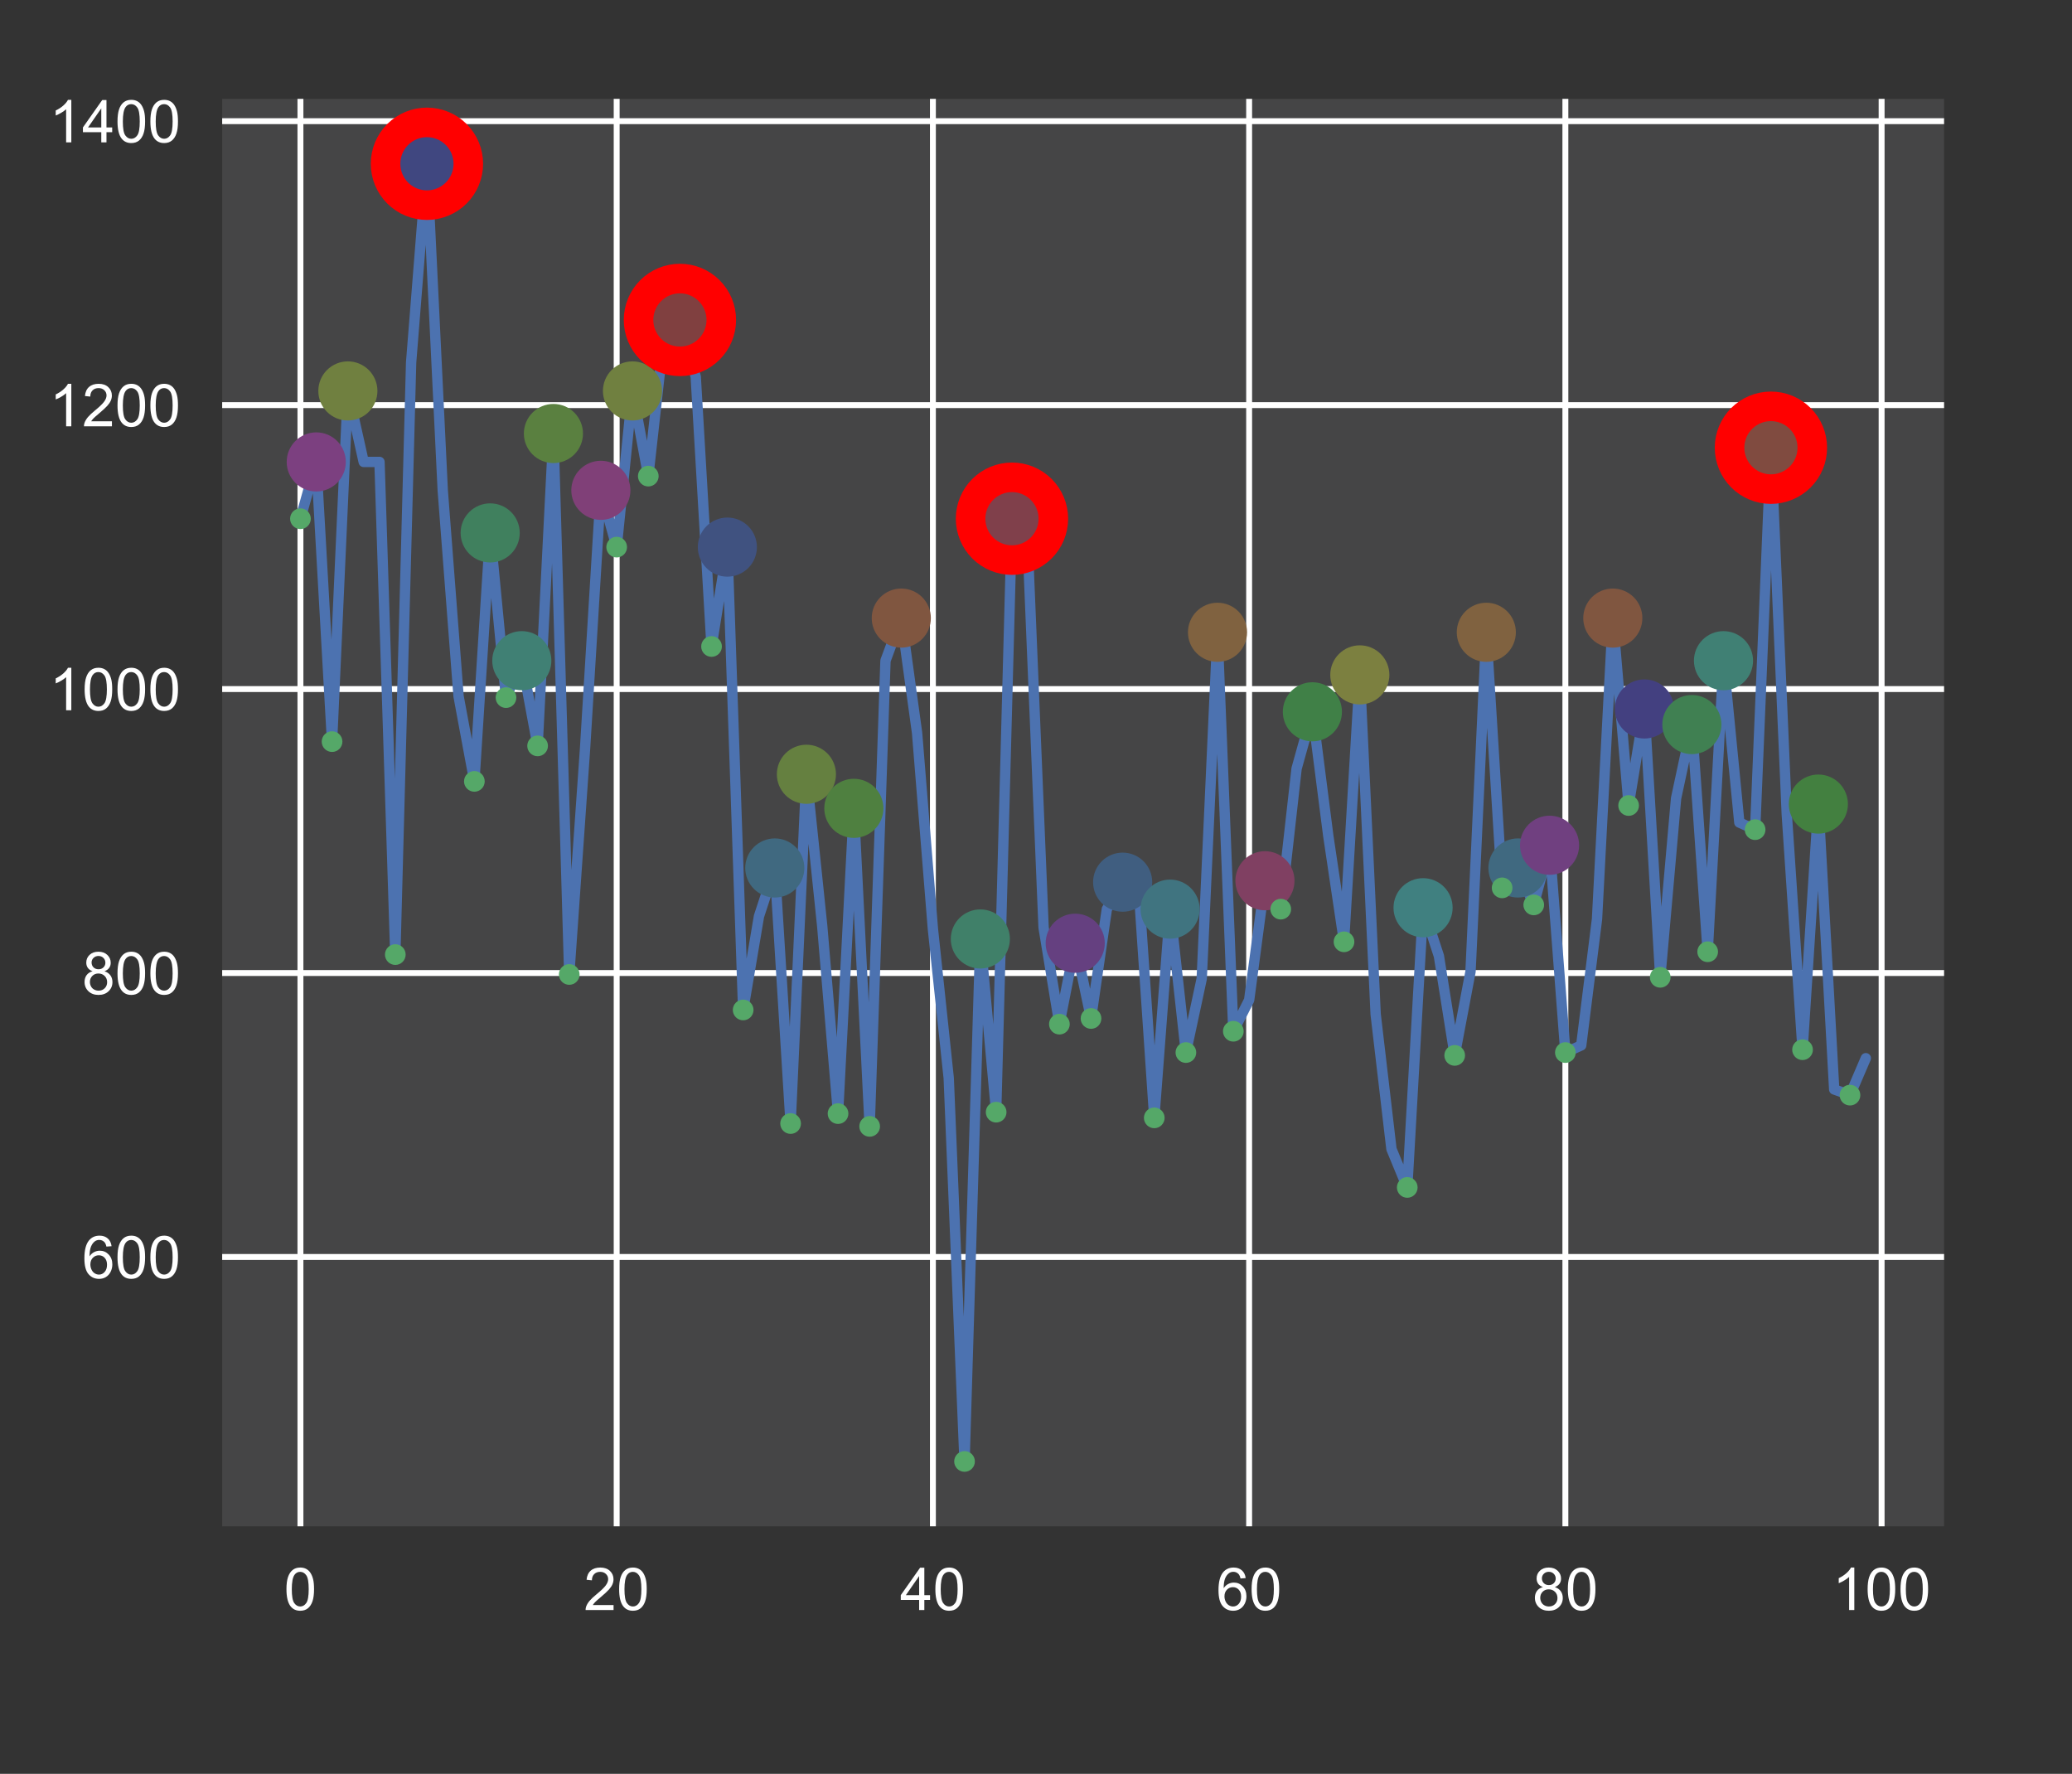 <?xml version="1.0" encoding="UTF-8" standalone="no"?>
<!-- Created with Inkscape (http://www.inkscape.org/) -->

<svg
   xmlns:dc="http://purl.org/dc/elements/1.1/"
   xmlns:cc="http://creativecommons.org/ns#"
   xmlns:rdf="http://www.w3.org/1999/02/22-rdf-syntax-ns#"
   xmlns:svg="http://www.w3.org/2000/svg"
   xmlns="http://www.w3.org/2000/svg"
   xmlns:xlink="http://www.w3.org/1999/xlink"
   xmlns:sodipodi="http://sodipodi.sourceforge.net/DTD/sodipodi-0.dtd"
   xmlns:inkscape="http://www.inkscape.org/namespaces/inkscape"
   width="350.5pt"
   height="300pt"
   viewBox="0 0 438.125 375"
   id="svg7381"
   version="1.1"
   inkscape:version="0.91 r13725"
   sodipodi:docname="nile_wg_highlight.svg">
  <rect x="0" y="0" width="438.125" height="375" fill="#333333" stroke="none"/>
  <defs
     id="defs7383">
    <clipPath
       id="p65a75546d0"
       style="stroke-linecap:butt;stroke-linejoin:round">
      <rect
         height="241.416"
         width="291.276"
         x="46.98"
         y="82.771"
         id="rect1457"
         style="stroke-linecap:butt;stroke-linejoin:round" />
    </clipPath>
    <clipPath
       id="clipPath6503"
       style="stroke-linecap:butt;stroke-linejoin:round">
      <rect
         height="241.416"
         width="291.276"
         x="46.98"
         y="82.771"
         id="rect6505"
         style="stroke-linecap:butt;stroke-linejoin:round" />
    </clipPath>
    <clipPath
       id="clipPath6507"
       style="stroke-linecap:butt;stroke-linejoin:round">
      <rect
         height="241.416"
         width="291.276"
         x="46.98"
         y="82.771"
         id="rect6509"
         style="stroke-linecap:butt;stroke-linejoin:round" />
    </clipPath>
    <clipPath
       id="clipPath6511"
       style="stroke-linecap:butt;stroke-linejoin:round">
      <rect
         height="241.416"
         width="291.276"
         x="46.98"
         y="82.771"
         id="rect6513"
         style="stroke-linecap:butt;stroke-linejoin:round" />
    </clipPath>
    <clipPath
       id="clipPath6515"
       style="stroke-linecap:butt;stroke-linejoin:round">
      <rect
         height="241.416"
         width="291.276"
         x="46.98"
         y="82.771"
         id="rect6517"
         style="stroke-linecap:butt;stroke-linejoin:round" />
    </clipPath>
    <clipPath
       id="clipPath6519"
       style="stroke-linecap:butt;stroke-linejoin:round">
      <rect
         height="241.416"
         width="291.276"
         x="46.98"
         y="82.771"
         id="rect6521"
         style="stroke-linecap:butt;stroke-linejoin:round" />
    </clipPath>
    <clipPath
       id="clipPath6523"
       style="stroke-linecap:butt;stroke-linejoin:round">
      <rect
         height="241.416"
         width="291.276"
         x="46.98"
         y="82.771"
         id="rect6525"
         style="stroke-linecap:butt;stroke-linejoin:round" />
    </clipPath>
    <clipPath
       id="clipPath6527"
       style="stroke-linecap:butt;stroke-linejoin:round">
      <rect
         height="241.416"
         width="291.276"
         x="46.98"
         y="82.771"
         id="rect6529"
         style="stroke-linecap:butt;stroke-linejoin:round" />
    </clipPath>
    <clipPath
       id="clipPath6531"
       style="stroke-linecap:butt;stroke-linejoin:round">
      <rect
         height="241.416"
         width="291.276"
         x="46.98"
         y="82.771"
         id="rect6533"
         style="stroke-linecap:butt;stroke-linejoin:round" />
    </clipPath>
    <clipPath
       id="clipPath6535"
       style="stroke-linecap:butt;stroke-linejoin:round">
      <rect
         height="241.416"
         width="291.276"
         x="46.98"
         y="82.771"
         id="rect6537"
         style="stroke-linecap:butt;stroke-linejoin:round" />
    </clipPath>
    <clipPath
       id="clipPath6539"
       style="stroke-linecap:butt;stroke-linejoin:round">
      <rect
         height="241.416"
         width="291.276"
         x="46.98"
         y="82.771"
         id="rect6541"
         style="stroke-linecap:butt;stroke-linejoin:round" />
    </clipPath>
    <clipPath
       id="clipPath6543"
       style="stroke-linecap:butt;stroke-linejoin:round">
      <rect
         height="241.416"
         width="291.276"
         x="46.98"
         y="82.771"
         id="rect6545"
         style="stroke-linecap:butt;stroke-linejoin:round" />
    </clipPath>
    <clipPath
       id="clipPath6547"
       style="stroke-linecap:butt;stroke-linejoin:round">
      <rect
         height="241.416"
         width="291.276"
         x="46.98"
         y="82.771"
         id="rect6549"
         style="stroke-linecap:butt;stroke-linejoin:round" />
    </clipPath>
    <clipPath
       id="clipPath6551"
       style="stroke-linecap:butt;stroke-linejoin:round">
      <rect
         height="241.416"
         width="291.276"
         x="46.98"
         y="82.771"
         id="rect6553"
         style="stroke-linecap:butt;stroke-linejoin:round" />
    </clipPath>
    <clipPath
       id="clipPath6555"
       style="stroke-linecap:butt;stroke-linejoin:round">
      <rect
         height="241.416"
         width="291.276"
         x="46.98"
         y="82.771"
         id="rect6557"
         style="stroke-linecap:butt;stroke-linejoin:round" />
    </clipPath>
    <clipPath
       id="clipPath6559"
       style="stroke-linecap:butt;stroke-linejoin:round">
      <rect
         height="241.416"
         width="291.276"
         x="46.98"
         y="82.771"
         id="rect6561"
         style="stroke-linecap:butt;stroke-linejoin:round" />
    </clipPath>
    <clipPath
       id="clipPath6563"
       style="stroke-linecap:butt;stroke-linejoin:round">
      <rect
         height="241.416"
         width="291.276"
         x="46.98"
         y="82.771"
         id="rect6565"
         style="stroke-linecap:butt;stroke-linejoin:round" />
    </clipPath>
    <clipPath
       id="clipPath6567"
       style="stroke-linecap:butt;stroke-linejoin:round">
      <rect
         height="241.416"
         width="291.276"
         x="46.98"
         y="82.771"
         id="rect6569"
         style="stroke-linecap:butt;stroke-linejoin:round" />
    </clipPath>
    <clipPath
       id="clipPath6571"
       style="stroke-linecap:butt;stroke-linejoin:round">
      <rect
         height="241.416"
         width="291.276"
         x="46.98"
         y="82.771"
         id="rect6573"
         style="stroke-linecap:butt;stroke-linejoin:round" />
    </clipPath>
    <clipPath
       id="clipPath6575"
       style="stroke-linecap:butt;stroke-linejoin:round">
      <rect
         height="241.416"
         width="291.276"
         x="46.98"
         y="82.771"
         id="rect6577"
         style="stroke-linecap:butt;stroke-linejoin:round" />
    </clipPath>
    <clipPath
       id="clipPath6579"
       style="stroke-linecap:butt;stroke-linejoin:round">
      <rect
         height="241.416"
         width="291.276"
         x="46.98"
         y="82.771"
         id="rect6581"
         style="stroke-linecap:butt;stroke-linejoin:round" />
    </clipPath>
    <clipPath
       id="clipPath6583"
       style="stroke-linecap:butt;stroke-linejoin:round">
      <rect
         height="241.416"
         width="291.276"
         x="46.98"
         y="82.771"
         id="rect6585"
         style="stroke-linecap:butt;stroke-linejoin:round" />
    </clipPath>
    <clipPath
       id="clipPath6587"
       style="stroke-linecap:butt;stroke-linejoin:round">
      <rect
         height="241.416"
         width="291.276"
         x="46.98"
         y="82.771"
         id="rect6589"
         style="stroke-linecap:butt;stroke-linejoin:round" />
    </clipPath>
    <clipPath
       id="clipPath6591"
       style="stroke-linecap:butt;stroke-linejoin:round">
      <rect
         height="241.416"
         width="291.276"
         x="46.98"
         y="82.771"
         id="rect6593"
         style="stroke-linecap:butt;stroke-linejoin:round" />
    </clipPath>
    <clipPath
       id="clipPath6595"
       style="stroke-linecap:butt;stroke-linejoin:round">
      <rect
         height="241.416"
         width="291.276"
         x="46.98"
         y="82.771"
         id="rect6597"
         style="stroke-linecap:butt;stroke-linejoin:round" />
    </clipPath>
    <clipPath
       id="clipPath6599"
       style="stroke-linecap:butt;stroke-linejoin:round">
      <rect
         height="241.416"
         width="291.276"
         x="46.98"
         y="82.771"
         id="rect6601"
         style="stroke-linecap:butt;stroke-linejoin:round" />
    </clipPath>
    <clipPath
       id="clipPath6603"
       style="stroke-linecap:butt;stroke-linejoin:round">
      <rect
         height="241.416"
         width="291.276"
         x="46.98"
         y="82.771"
         id="rect6605"
         style="stroke-linecap:butt;stroke-linejoin:round" />
    </clipPath>
    <clipPath
       id="clipPath6607"
       style="stroke-linecap:butt;stroke-linejoin:round">
      <rect
         height="241.416"
         width="291.276"
         x="46.98"
         y="82.771"
         id="rect6609"
         style="stroke-linecap:butt;stroke-linejoin:round" />
    </clipPath>
    <clipPath
       id="clipPath6611"
       style="stroke-linecap:butt;stroke-linejoin:round">
      <rect
         height="241.416"
         width="291.276"
         x="46.98"
         y="82.771"
         id="rect6613"
         style="stroke-linecap:butt;stroke-linejoin:round" />
    </clipPath>
    <clipPath
       id="clipPath6615"
       style="stroke-linecap:butt;stroke-linejoin:round">
      <rect
         height="241.416"
         width="291.276"
         x="46.98"
         y="82.771"
         id="rect6617"
         style="stroke-linecap:butt;stroke-linejoin:round" />
    </clipPath>
    <clipPath
       id="clipPath6619"
       style="stroke-linecap:butt;stroke-linejoin:round">
      <rect
         height="241.416"
         width="291.276"
         x="46.98"
         y="82.771"
         id="rect6621"
         style="stroke-linecap:butt;stroke-linejoin:round" />
    </clipPath>
    <clipPath
       id="clipPath6623"
       style="stroke-linecap:butt;stroke-linejoin:round">
      <rect
         height="241.416"
         width="291.276"
         x="46.98"
         y="82.771"
         id="rect6625"
         style="stroke-linecap:butt;stroke-linejoin:round" />
    </clipPath>
    <clipPath
       id="clipPath6627"
       style="stroke-linecap:butt;stroke-linejoin:round">
      <rect
         height="241.416"
         width="291.276"
         x="46.98"
         y="82.771"
         id="rect6629"
         style="stroke-linecap:butt;stroke-linejoin:round" />
    </clipPath>
    <clipPath
       id="clipPath6631"
       style="stroke-linecap:butt;stroke-linejoin:round">
      <rect
         height="241.416"
         width="291.276"
         x="46.98"
         y="82.771"
         id="rect6633"
         style="stroke-linecap:butt;stroke-linejoin:round" />
    </clipPath>
    <clipPath
       id="clipPath6635"
       style="stroke-linecap:butt;stroke-linejoin:round">
      <rect
         height="241.416"
         width="291.276"
         x="46.98"
         y="82.771"
         id="rect6637"
         style="stroke-linecap:butt;stroke-linejoin:round" />
    </clipPath>
    <clipPath
       id="clipPath6639"
       style="stroke-linecap:butt;stroke-linejoin:round">
      <rect
         height="241.416"
         width="291.276"
         x="46.98"
         y="82.771"
         id="rect6641"
         style="stroke-linecap:butt;stroke-linejoin:round" />
    </clipPath>
    <clipPath
       id="clipPath6643"
       style="stroke-linecap:butt;stroke-linejoin:round">
      <rect
         height="241.416"
         width="291.276"
         x="46.98"
         y="82.771"
         id="rect6645"
         style="stroke-linecap:butt;stroke-linejoin:round" />
    </clipPath>
    <clipPath
       id="clipPath6647"
       style="stroke-linecap:butt;stroke-linejoin:round">
      <rect
         height="241.416"
         width="291.276"
         x="46.98"
         y="82.771"
         id="rect6649"
         style="stroke-linecap:butt;stroke-linejoin:round" />
    </clipPath>
    <clipPath
       id="clipPath6651"
       style="stroke-linecap:butt;stroke-linejoin:round">
      <rect
         height="241.416"
         width="291.276"
         x="46.98"
         y="82.771"
         id="rect6653"
         style="stroke-linecap:butt;stroke-linejoin:round" />
    </clipPath>
    <clipPath
       id="clipPath6655"
       style="stroke-linecap:butt;stroke-linejoin:round">
      <rect
         height="241.416"
         width="291.276"
         x="46.98"
         y="82.771"
         id="rect6657"
         style="stroke-linecap:butt;stroke-linejoin:round" />
    </clipPath>
    <clipPath
       id="clipPath6659"
       style="stroke-linecap:butt;stroke-linejoin:round">
      <rect
         height="241.416"
         width="291.276"
         x="46.98"
         y="82.771"
         id="rect6661"
         style="stroke-linecap:butt;stroke-linejoin:round" />
    </clipPath>
    <clipPath
       id="clipPath6663"
       style="stroke-linecap:butt;stroke-linejoin:round">
      <rect
         height="241.416"
         width="291.276"
         x="46.98"
         y="82.771"
         id="rect6665"
         style="stroke-linecap:butt;stroke-linejoin:round" />
    </clipPath>
    <clipPath
       id="clipPath6667"
       style="stroke-linecap:butt;stroke-linejoin:round">
      <rect
         height="241.416"
         width="291.276"
         x="46.98"
         y="82.771"
         id="rect6669"
         style="stroke-linecap:butt;stroke-linejoin:round" />
    </clipPath>
    <clipPath
       id="clipPath6671"
       style="stroke-linecap:butt;stroke-linejoin:round">
      <rect
         height="241.416"
         width="291.276"
         x="46.98"
         y="82.771"
         id="rect6673"
         style="stroke-linecap:butt;stroke-linejoin:round" />
    </clipPath>
    <clipPath
       id="clipPath6675"
       style="stroke-linecap:butt;stroke-linejoin:round">
      <rect
         height="241.416"
         width="291.276"
         x="46.98"
         y="82.771"
         id="rect6677"
         style="stroke-linecap:butt;stroke-linejoin:round" />
    </clipPath>
    <clipPath
       id="clipPath6679"
       style="stroke-linecap:butt;stroke-linejoin:round">
      <rect
         height="241.416"
         width="291.276"
         x="46.98"
         y="82.771"
         id="rect6681"
         style="stroke-linecap:butt;stroke-linejoin:round" />
    </clipPath>
    <clipPath
       id="clipPath6683"
       style="stroke-linecap:butt;stroke-linejoin:round">
      <rect
         height="241.416"
         width="291.276"
         x="46.98"
         y="82.771"
         id="rect6685"
         style="stroke-linecap:butt;stroke-linejoin:round" />
    </clipPath>
    <clipPath
       id="clipPath6687"
       style="stroke-linecap:butt;stroke-linejoin:round">
      <rect
         height="241.416"
         width="291.276"
         x="46.98"
         y="82.771"
         id="rect6689"
         style="stroke-linecap:butt;stroke-linejoin:round" />
    </clipPath>
    <clipPath
       id="clipPath6691"
       style="stroke-linecap:butt;stroke-linejoin:round">
      <rect
         height="241.416"
         width="291.276"
         x="46.98"
         y="82.771"
         id="rect6693"
         style="stroke-linecap:butt;stroke-linejoin:round" />
    </clipPath>
    <clipPath
       id="clipPath6695"
       style="stroke-linecap:butt;stroke-linejoin:round">
      <rect
         height="241.416"
         width="291.276"
         x="46.98"
         y="82.771"
         id="rect6697"
         style="stroke-linecap:butt;stroke-linejoin:round" />
    </clipPath>
    <defs
       id="defs23">
      <path
         d="m 4.156,35.297 q 0,12.703 2.609,20.438 2.609,7.75 7.75,11.938 5.156,4.203 12.969,4.203 5.766,0 10.109,-2.328 4.344,-2.312 7.172,-6.688 Q 47.609,58.5 49.219,52.219 q 1.609,-6.266 1.609,-16.922 0,-12.594 -2.594,-20.328 Q 45.656,7.234 40.5,3 35.359,-1.219 27.484,-1.219 q -10.344,0 -16.25,7.422 -7.078,8.938 -7.078,29.094 z m 9.031,0 q 0,-17.625 4.125,-23.469 Q 21.438,6 27.484,6 q 6.062,0 10.188,5.859 4.125,5.859 4.125,23.438 0,17.688 -4.125,23.484 -4.125,5.812 -10.281,5.812 -6.047,0 -9.672,-5.125 Q 13.188,52.938 13.188,35.297 Z"
         id="ArialMT-30"
         inkscape:connector-curvature="0"
         style="stroke-linecap:butt;stroke-linejoin:round" />
    </defs>
    <defs
       id="defs36">
      <path
         d="M 50.344,8.453 50.344,0 3.031,0 Q 2.938,3.172 4.047,6.109 5.859,10.938 9.828,15.625 13.812,20.312 21.344,26.469 q 11.672,9.562 15.766,15.156 4.109,5.594 4.109,10.578 0,5.219 -3.75,8.797 -3.734,3.594 -9.734,3.594 -6.344,0 -10.156,-3.812 Q 13.766,56.984 13.719,50.25 L 4.688,51.172 q 0.922,10.109 6.969,15.406 6.062,5.297 16.281,5.297 10.297,0 16.297,-5.719 Q 50.25,60.453 50.25,52 50.25,47.703 48.484,43.547 46.734,39.406 42.656,34.812 38.578,30.219 29.109,22.219 21.188,15.578 18.938,13.203 q -2.234,-2.359 -3.703,-4.75 z"
         id="ArialMT-32"
         inkscape:connector-curvature="0"
         style="stroke-linecap:butt;stroke-linejoin:round" />
    </defs>
    <defs
       id="defs51">
      <path
         d="m 32.328,0 0,17.141 -31.062,0 0,8.062 32.672,46.375 7.172,0 0,-46.375 9.672,0 0,-8.062 -9.672,0 0,-17.141 z m 0,25.203 0,32.266 L 9.906,25.203 Z"
         id="ArialMT-34"
         inkscape:connector-curvature="0"
         style="stroke-linecap:butt;stroke-linejoin:round" />
    </defs>
    <defs
       id="defs66">
      <path
         d="M 49.75,54.047 41.016,53.375 q -1.172,5.172 -3.312,7.516 -3.578,3.766 -8.797,3.766 -4.203,0 -7.375,-2.344 Q 17.391,59.281 14.984,53.469 12.594,47.656 12.5,36.922 15.672,41.75 20.266,44.094 q 4.594,2.344 9.625,2.344 8.781,0 14.953,-6.469 Q 51.031,33.5 51.031,23.25 51.031,16.5 48.125,10.719 45.219,4.938 40.141,1.859 35.062,-1.219 28.609,-1.219 17.625,-1.219 10.688,6.859 3.766,14.938 3.766,33.5 q 0,20.75 7.656,30.172 6.688,8.203 18.016,8.203 8.453,0 13.844,-4.734 Q 48.688,62.406 49.75,54.047 Z M 13.875,23.188 q 0,-4.531 1.922,-8.688 Q 17.719,10.359 21.188,8.172 24.656,6 28.469,6 q 5.562,0 9.562,4.484 4.016,4.5 4.016,12.219 0,7.422 -3.969,11.688 -3.953,4.281 -9.953,4.281 -5.953,0 -10.109,-4.281 Q 13.875,30.125 13.875,23.188 Z"
         id="ArialMT-36"
         inkscape:connector-curvature="0"
         style="stroke-linecap:butt;stroke-linejoin:round" />
    </defs>
    <defs
       id="defs81">
      <path
         d="m 17.672,38.812 q -5.469,2.016 -8.109,5.719 -2.625,3.719 -2.625,8.891 0,7.812 5.609,13.125 5.625,5.328 14.938,5.328 9.375,0 15.094,-5.453 5.719,-5.438 5.719,-13.25 0,-4.984 -2.625,-8.672 Q 43.062,40.828 37.75,38.812 q 6.594,-2.141 10.031,-6.938 3.438,-4.781 3.438,-11.422 0,-9.172 -6.5,-15.422 -6.484,-6.25 -17.078,-6.25 -10.594,0 -17.094,6.266 -6.5,6.281 -6.5,15.656 0,6.984 3.547,11.688 3.547,4.719 10.078,6.422 z m -1.75,14.906 q 0,-5.078 3.266,-8.312 3.281,-3.219 8.5,-3.219 5.078,0 8.328,3.188 3.25,3.203 3.25,7.844 0,4.844 -3.359,8.141 -3.344,3.297 -8.312,3.297 -5.031,0 -8.359,-3.234 -3.312,-3.219 -3.312,-7.703 z M 13.094,20.656 q 0,-3.766 1.781,-7.281 Q 16.656,9.859 20.172,7.922 23.688,6 27.734,6 34.031,6 38.125,10.047 q 4.109,4.062 4.109,10.312 0,6.344 -4.219,10.5 -4.219,4.156 -10.578,4.156 -6.203,0 -10.281,-4.109 -4.062,-4.094 -4.062,-10.25 z"
         id="ArialMT-38"
         inkscape:connector-curvature="0"
         style="stroke-linecap:butt;stroke-linejoin:round" />
    </defs>
    <defs
       id="defs96">
      <path
         d="m 37.25,0 -8.781,0 0,56 q -3.172,-3.016 -8.328,-6.047 -5.156,-3.031 -9.25,-4.547 l 0,8.5 q 7.375,3.469 12.891,8.391 5.516,4.938 7.812,9.578 l 5.656,0 z"
         id="ArialMT-31"
         inkscape:connector-curvature="0"
         style="stroke-linecap:butt;stroke-linejoin:round" />
    </defs>
  </defs>
  <sodipodi:namedview
     id="base"
     pagecolor="#ffffff"
     bordercolor="#666666"
     borderopacity="1.0"
     inkscape:pageopacity="0.0"
     inkscape:pageshadow="2"
     inkscape:zoom="1.979899"
     inkscape:cx="100.58332"
     inkscape:cy="200.20833"
     inkscape:document-units="px"
     inkscape:current-layer="axes_1"
     showgrid="false"
     units="pt"
     inkscape:window-width="1637"
     inkscape:window-height="1005"
     inkscape:window-x="43"
     inkscape:window-y="1"
     inkscape:window-maximized="1" />
  <g
     inkscape:label="Layer 1"
     inkscape:groupmode="layer"
     id="layer1"
     transform="translate(0,-677.362)">
    <g
       transform="matrix(1.25,0,0,1.25,-11.747,594.803)"
       style="stroke-linecap:butt;stroke-linejoin:round"
       id="axes_1">
      <g
         style="stroke-linecap:butt;stroke-linejoin:round;opacity:0.1"
         id="patch_2">
        <path
           inkscape:connector-curvature="0"
           id="path14"
           style="fill:#eaeaf2;stroke-linecap:butt;stroke-linejoin:round"
           d="m 46.98,324.187 291.276,0 0,-241.416 -291.276,0 z" />
      </g>
      <path
         clip-path="url(#p65a75546d0)"
         d="m 60.22,324.187 0,-241.416"
         style="fill:none;stroke:#ffffff;stroke-linecap:round;stroke-linejoin:round"
         id="path19"
         inkscape:connector-curvature="0" />
      <g
         style="fill:#ffffff;stroke-linecap:butt;stroke-linejoin:round"
         transform="matrix(0.1,0,0,-0.1,57.439,338.345)"
         id="g26">
        <use
           xlink:href="#ArialMT-30"
           id="use28"
           style="stroke-linecap:butt;stroke-linejoin:round;fill:#ffffff"
           x="0"
           y="0"
           width="100%"
           height="100%" />
      </g>
      <path
         clip-path="url(#p65a75546d0)"
         d="m 113.714,324.187 0,-241.416"
         style="fill:none;stroke:#ffffff;stroke-linecap:round;stroke-linejoin:round"
         id="path32"
         inkscape:connector-curvature="0" />
      <g
         style="fill:#ffffff;stroke-linecap:butt;stroke-linejoin:round"
         transform="matrix(0.1,0,0,-0.1,108.153,338.345)"
         id="g39">
        <use
           xlink:href="#ArialMT-32"
           id="use41"
           style="stroke-linecap:butt;stroke-linejoin:round;fill:#ffffff"
           x="0"
           y="0"
           width="100%"
           height="100%" />
        <use
           x="55.615"
           xlink:href="#ArialMT-30"
           id="use43"
           style="stroke-linecap:butt;stroke-linejoin:round;fill:#ffffff"
           y="0"
           width="100%"
           height="100%" />
      </g>
      <path
         clip-path="url(#p65a75546d0)"
         d="m 167.208,324.187 0,-241.416"
         style="fill:none;stroke:#ffffff;stroke-linecap:round;stroke-linejoin:round"
         id="path47"
         inkscape:connector-curvature="0" />
      <g
         style="fill:#ffffff;stroke-linecap:butt;stroke-linejoin:round"
         transform="matrix(0.1,0,0,-0.1,161.647,338.345)"
         id="g54">
        <use
           xlink:href="#ArialMT-34"
           id="use56"
           style="stroke-linecap:butt;stroke-linejoin:round;fill:#ffffff"
           x="0"
           y="0"
           width="100%"
           height="100%" />
        <use
           x="55.615"
           xlink:href="#ArialMT-30"
           id="use58"
           style="stroke-linecap:butt;stroke-linejoin:round;fill:#ffffff"
           y="0"
           width="100%"
           height="100%" />
      </g>
      <path
         clip-path="url(#p65a75546d0)"
         d="m 220.702,324.187 0,-241.416"
         style="fill:none;stroke:#ffffff;stroke-linecap:round;stroke-linejoin:round"
         id="path62"
         inkscape:connector-curvature="0" />
      <g
         style="fill:#ffffff;stroke-linecap:butt;stroke-linejoin:round"
         transform="matrix(0.1,0,0,-0.1,215.142,338.345)"
         id="g69">
        <use
           xlink:href="#ArialMT-36"
           id="use71"
           style="stroke-linecap:butt;stroke-linejoin:round;fill:#ffffff"
           x="0"
           y="0"
           width="100%"
           height="100%" />
        <use
           x="55.615"
           xlink:href="#ArialMT-30"
           id="use73"
           style="stroke-linecap:butt;stroke-linejoin:round;fill:#ffffff"
           y="0"
           width="100%"
           height="100%" />
      </g>
      <path
         clip-path="url(#p65a75546d0)"
         d="m 274.197,324.187 0,-241.416"
         style="fill:none;stroke:#ffffff;stroke-linecap:round;stroke-linejoin:round"
         id="path77"
         inkscape:connector-curvature="0" />
      <g
         style="fill:#ffffff;stroke-linecap:butt;stroke-linejoin:round"
         transform="matrix(0.1,0,0,-0.1,268.636,338.345)"
         id="g84">
        <use
           xlink:href="#ArialMT-38"
           id="use86"
           style="stroke-linecap:butt;stroke-linejoin:round;fill:#ffffff"
           x="0"
           y="0"
           width="100%"
           height="100%" />
        <use
           x="55.615"
           xlink:href="#ArialMT-30"
           id="use88"
           style="stroke-linecap:butt;stroke-linejoin:round;fill:#ffffff"
           y="0"
           width="100%"
           height="100%" />
      </g>
      <path
         clip-path="url(#p65a75546d0)"
         d="m 327.691,324.187 0,-241.416"
         style="fill:none;stroke:#ffffff;stroke-linecap:round;stroke-linejoin:round"
         id="path92"
         inkscape:connector-curvature="0" />
      <g
         style="fill:#ffffff;stroke-linecap:butt;stroke-linejoin:round"
         transform="matrix(0.1,0,0,-0.1,319.349,338.345)"
         id="g99">
        <use
           xlink:href="#ArialMT-31"
           id="use101"
           style="stroke-linecap:butt;stroke-linejoin:round;fill:#ffffff"
           x="0"
           y="0"
           width="100%"
           height="100%" />
        <use
           x="55.615"
           xlink:href="#ArialMT-30"
           id="use103"
           style="stroke-linecap:butt;stroke-linejoin:round;fill:#ffffff"
           y="0"
           width="100%"
           height="100%" />
        <use
           x="111.23"
           xlink:href="#ArialMT-30"
           id="use105"
           style="stroke-linecap:butt;stroke-linejoin:round;fill:#ffffff"
           y="0"
           width="100%"
           height="100%" />
      </g>
      <path
         clip-path="url(#p65a75546d0)"
         d="m 46.98,278.637 291.276,0"
         style="fill:none;stroke:#ffffff;stroke-linecap:round;stroke-linejoin:round"
         id="path110"
         inkscape:connector-curvature="0" />
      <g
         style="fill:#ffffff;stroke-linecap:butt;stroke-linejoin:round"
         transform="matrix(0.1,0,0,-0.1,23.297,282.215)"
         id="g114">
        <use
           xlink:href="#ArialMT-36"
           id="use116"
           style="stroke-linecap:butt;stroke-linejoin:round;fill:#ffffff"
           x="0"
           y="0"
           width="100%"
           height="100%" />
        <use
           x="55.615"
           xlink:href="#ArialMT-30"
           id="use118"
           style="stroke-linecap:butt;stroke-linejoin:round;fill:#ffffff"
           y="0"
           width="100%"
           height="100%" />
        <use
           x="111.23"
           xlink:href="#ArialMT-30"
           id="use120"
           style="stroke-linecap:butt;stroke-linejoin:round;fill:#ffffff"
           y="0"
           width="100%"
           height="100%" />
      </g>
      <path
         clip-path="url(#p65a75546d0)"
         d="m 46.98,230.613 291.276,0"
         style="fill:none;stroke:#ffffff;stroke-linecap:round;stroke-linejoin:round"
         id="path124"
         inkscape:connector-curvature="0" />
      <g
         style="fill:#ffffff;stroke-linecap:butt;stroke-linejoin:round"
         transform="matrix(0.1,0,0,-0.1,23.297,234.192)"
         id="g128">
        <use
           xlink:href="#ArialMT-38"
           id="use130"
           style="stroke-linecap:butt;stroke-linejoin:round;fill:#ffffff"
           x="0"
           y="0"
           width="100%"
           height="100%" />
        <use
           x="55.615"
           xlink:href="#ArialMT-30"
           id="use132"
           style="stroke-linecap:butt;stroke-linejoin:round;fill:#ffffff"
           y="0"
           width="100%"
           height="100%" />
        <use
           x="111.23"
           xlink:href="#ArialMT-30"
           id="use134"
           style="stroke-linecap:butt;stroke-linejoin:round;fill:#ffffff"
           y="0"
           width="100%"
           height="100%" />
      </g>
      <path
         clip-path="url(#p65a75546d0)"
         d="m 46.98,182.589 291.276,0"
         style="fill:none;stroke:#ffffff;stroke-linecap:round;stroke-linejoin:round"
         id="path138"
         inkscape:connector-curvature="0" />
      <g
         style="fill:#ffffff;stroke-linecap:butt;stroke-linejoin:round"
         transform="matrix(0.1,0,0,-0.1,17.736,186.168)"
         id="g142">
        <use
           xlink:href="#ArialMT-31"
           id="use144"
           style="stroke-linecap:butt;stroke-linejoin:round;fill:#ffffff"
           x="0"
           y="0"
           width="100%"
           height="100%" />
        <use
           x="55.615"
           xlink:href="#ArialMT-30"
           id="use146"
           style="stroke-linecap:butt;stroke-linejoin:round;fill:#ffffff"
           y="0"
           width="100%"
           height="100%" />
        <use
           x="111.23"
           xlink:href="#ArialMT-30"
           id="use148"
           style="stroke-linecap:butt;stroke-linejoin:round;fill:#ffffff"
           y="0"
           width="100%"
           height="100%" />
        <use
           x="166.846"
           xlink:href="#ArialMT-30"
           id="use150"
           style="stroke-linecap:butt;stroke-linejoin:round;fill:#ffffff"
           y="0"
           width="100%"
           height="100%" />
      </g>
      <path
         clip-path="url(#p65a75546d0)"
         d="m 46.98,134.565 291.276,0"
         style="fill:none;stroke:#ffffff;stroke-linecap:round;stroke-linejoin:round"
         id="path154"
         inkscape:connector-curvature="0" />
      <g
         style="fill:#ffffff;stroke-linecap:butt;stroke-linejoin:round"
         transform="matrix(0.1,0,0,-0.1,17.736,138.144)"
         id="g158">
        <use
           xlink:href="#ArialMT-31"
           id="use160"
           style="stroke-linecap:butt;stroke-linejoin:round;fill:#ffffff"
           x="0"
           y="0"
           width="100%"
           height="100%" />
        <use
           x="55.615"
           xlink:href="#ArialMT-32"
           id="use162"
           style="stroke-linecap:butt;stroke-linejoin:round;fill:#ffffff"
           y="0"
           width="100%"
           height="100%" />
        <use
           x="111.23"
           xlink:href="#ArialMT-30"
           id="use164"
           style="stroke-linecap:butt;stroke-linejoin:round;fill:#ffffff"
           y="0"
           width="100%"
           height="100%" />
        <use
           x="166.846"
           xlink:href="#ArialMT-30"
           id="use166"
           style="stroke-linecap:butt;stroke-linejoin:round;fill:#ffffff"
           y="0"
           width="100%"
           height="100%" />
      </g>
      <path
         clip-path="url(#p65a75546d0)"
         d="m 46.98,86.541 291.276,0"
         style="fill:none;stroke:#ffffff;stroke-linecap:round;stroke-linejoin:round"
         id="path170"
         inkscape:connector-curvature="0" />
      <g
         style="fill:#ffffff;stroke-linecap:butt;stroke-linejoin:round"
         transform="matrix(0.1,0,0,-0.1,17.736,90.12)"
         id="g174">
        <use
           xlink:href="#ArialMT-31"
           id="use176"
           style="stroke-linecap:butt;stroke-linejoin:round;fill:#ffffff"
           x="0"
           y="0"
           width="100%"
           height="100%" />
        <use
           x="55.615"
           xlink:href="#ArialMT-34"
           id="use178"
           style="stroke-linecap:butt;stroke-linejoin:round;fill:#ffffff"
           y="0"
           width="100%"
           height="100%" />
        <use
           x="111.23"
           xlink:href="#ArialMT-30"
           id="use180"
           style="stroke-linecap:butt;stroke-linejoin:round;fill:#ffffff"
           y="0"
           width="100%"
           height="100%" />
        <use
           x="166.846"
           xlink:href="#ArialMT-30"
           id="use182"
           style="stroke-linecap:butt;stroke-linejoin:round;fill:#ffffff"
           y="0"
           width="100%"
           height="100%" />
      </g>
      <g
         style="stroke-linecap:butt;stroke-linejoin:round;opacity:1"
         id="line2d_23">
        <path
           inkscape:connector-curvature="0"
           id="path185"
           style="fill:none;stroke:#4c72b0;stroke-width:1.75;stroke-linecap:round;stroke-linejoin:round"
           d="m 60.22,153.774 2.675,-9.605 2.675,47.304 2.675,-59.309 2.675,12.006 2.675,0 2.675,83.321 2.675,-100.13 2.675,-33.617 2.675,55.227 2.675,34.817 2.675,14.407 2.675,-42.021 2.675,27.854 2.675,-6.243 2.675,14.407 2.675,-52.826 2.675,91.485 2.675,-38.179 2.675,-43.702 2.675,9.605 2.675,-26.413 2.675,14.407 2.675,-24.012 2.675,-2.401 2.675,9.605 2.675,45.623 2.675,-16.808 2.675,78.279 2.675,-15.848 2.675,-8.164 2.675,43.221 2.675,-59.069 2.675,25.693 2.675,31.696 2.675,-51.626 2.675,53.787 2.675,-78.759 2.675,-7.204 2.675,19.45 2.675,33.136 2.675,25.213 2.675,64.832 2.675,-88.364 2.675,29.295 2.675,-100.37 2.675,4.802 2.675,64.352 2.675,16.328 2.675,-13.687 2.675,12.726 2.675,-18.489 2.675,-4.562 2.675,0.48 2.675,39.38 2.675,-35.298 2.675,24.252 2.675,-12.486 2.675,-58.589 2.675,67.474 2.675,-5.283 2.675,-20.17 2.675,4.802 2.675,-23.772 2.675,-9.605 2.675,20.89 2.675,18.009 2.675,-45.142 2.675,57.389 2.675,22.811 2.675,6.483 2.675,-47.304 2.675,8.164 2.675,16.808 2.675,-14.167 2.675,-57.389 2.675,43.221 2.675,-3.362 2.675,6.243 2.675,-10.085 2.675,35.057 2.675,-1.201 2.675,-21.371 2.675,-50.905 2.675,31.696 2.675,-16.328 2.675,45.383 2.675,-30.255 2.675,-12.486 2.675,38.419 2.675,-49.224 2.675,27.374 2.675,1.201 2.675,-64.592 2.675,61.951 2.675,39.86 2.675,-41.541 2.675,48.264 2.675,0.96 2.675,-6.243"
           clip-path="url(#p65a75546d0)" />
      </g>
      <g
         style="stroke-linecap:butt;stroke-linejoin:round"
         id="line2d_24">
        <defs
           id="defs188">
          <path
             style="stroke-linecap:butt;stroke-linejoin:round"
             inkscape:connector-curvature="0"
             id="m109d9b15bc"
             d="M 0,5 C 1.326,5 2.598,4.473 3.536,3.536 4.473,2.598 5,1.326 5,0 5,-1.326 4.473,-2.598 3.536,-3.536 2.598,-4.473 1.326,-5 0,-5 -1.326,-5 -2.598,-4.473 -3.536,-3.536 -4.473,-2.598 -5,-1.326 -5,0 -5,1.326 -4.473,2.598 -3.536,3.536 -2.598,4.473 -1.326,5 0,5 Z" />
        </defs>
        <g
           style="stroke-linecap:butt;stroke-linejoin:round"
           id="g191"
           clip-path="url(#p65a75546d0)">
          <use
             height="100%"
             width="100%"
             id="use193"
             y="144.17"
             xlink:href="#m109d9b15bc"
             x="62.895"
             style="fill:#7c4080;stroke-linecap:butt;stroke-linejoin:round" />
        </g>
      </g>
      <g
         style="stroke-linecap:butt;stroke-linejoin:round"
         id="line2d_25">
        <defs
           id="defs196">
          <path
             style="stroke-linecap:butt;stroke-linejoin:round"
             inkscape:connector-curvature="0"
             id="mb73f71d30d"
             d="M 0,5 C 1.326,5 2.598,4.473 3.536,3.536 4.473,2.598 5,1.326 5,0 5,-1.326 4.473,-2.598 3.536,-3.536 2.598,-4.473 1.326,-5 0,-5 -1.326,-5 -2.598,-4.473 -3.536,-3.536 -4.473,-2.598 -5,-1.326 -5,0 -5,1.326 -4.473,2.598 -3.536,3.536 -2.598,4.473 -1.326,5 0,5 Z" />
        </defs>
        <g
           style="stroke-linecap:butt;stroke-linejoin:round"
           id="g199"
           clip-path="url(#p65a75546d0)">
          <use
             height="100%"
             width="100%"
             id="use201"
             y="132.164"
             xlink:href="#mb73f71d30d"
             x="68.244"
             style="fill:#708040;stroke-linecap:butt;stroke-linejoin:round" />
        </g>
      </g>
      <g
         style="stroke-linecap:butt;stroke-linejoin:round"
         id="line2d_26">
        <defs
           id="defs204">
          <path
             style="stroke-linecap:butt;stroke-linejoin:round"
             inkscape:connector-curvature="0"
             id="mb6e6ff39e5"
             d="M 0,5 C 1.326,5 2.598,4.473 3.536,3.536 4.473,2.598 5,1.326 5,0 5,-1.326 4.473,-2.598 3.536,-3.536 2.598,-4.473 1.326,-5 0,-5 -1.326,-5 -2.598,-4.473 -3.536,-3.536 -4.473,-2.598 -5,-1.326 -5,0 -5,1.326 -4.473,2.598 -3.536,3.536 -2.598,4.473 -1.326,5 0,5 Z" />
        </defs>
        <g
           style="stroke-linecap:butt;stroke-linejoin:round"
           id="g207"
           clip-path="url(#p65a75546d0)">
          <use
             height="100%"
             width="100%"
             id="use209"
             y="93.745"
             xlink:href="#mb6e6ff39e5"
             x="81.618"
             style="fill:#404780;stroke-linecap:butt;stroke-linejoin:round" />
        </g>
      </g>
      <g
         style="stroke-linecap:butt;stroke-linejoin:round"
         id="line2d_27">
        <defs
           id="defs212">
          <path
             style="stroke-linecap:butt;stroke-linejoin:round"
             inkscape:connector-curvature="0"
             id="mc8813bf920"
             d="M 0,5 C 1.326,5 2.598,4.473 3.536,3.536 4.473,2.598 5,1.326 5,0 5,-1.326 4.473,-2.598 3.536,-3.536 2.598,-4.473 1.326,-5 0,-5 -1.326,-5 -2.598,-4.473 -3.536,-3.536 -4.473,-2.598 -5,-1.326 -5,0 -5,1.326 -4.473,2.598 -3.536,3.536 -2.598,4.473 -1.326,5 0,5 Z" />
        </defs>
        <g
           style="stroke-linecap:butt;stroke-linejoin:round"
           id="g215"
           clip-path="url(#p65a75546d0)">
          <use
             height="100%"
             width="100%"
             id="use217"
             y="156.176"
             xlink:href="#mc8813bf920"
             x="92.316"
             style="fill:#40805e;stroke-linecap:butt;stroke-linejoin:round" />
        </g>
      </g>
      <g
         style="stroke-linecap:butt;stroke-linejoin:round"
         id="line2d_28">
        <defs
           id="defs220">
          <path
             style="stroke-linecap:butt;stroke-linejoin:round"
             inkscape:connector-curvature="0"
             id="mefb64b84be"
             d="M 0,5 C 1.326,5 2.598,4.473 3.536,3.536 4.473,2.598 5,1.326 5,0 5,-1.326 4.473,-2.598 3.536,-3.536 2.598,-4.473 1.326,-5 0,-5 -1.326,-5 -2.598,-4.473 -3.536,-3.536 -4.473,-2.598 -5,-1.326 -5,0 -5,1.326 -4.473,2.598 -3.536,3.536 -2.598,4.473 -1.326,5 0,5 Z" />
        </defs>
        <g
           style="stroke-linecap:butt;stroke-linejoin:round"
           id="g223"
           clip-path="url(#p65a75546d0)">
          <use
             height="100%"
             width="100%"
             id="use225"
             y="177.786"
             xlink:href="#mefb64b84be"
             x="97.666"
             style="fill:#408074;stroke-linecap:butt;stroke-linejoin:round" />
        </g>
      </g>
      <g
         style="stroke-linecap:butt;stroke-linejoin:round"
         id="line2d_29">
        <defs
           id="defs228">
          <path
             style="stroke-linecap:butt;stroke-linejoin:round"
             inkscape:connector-curvature="0"
             id="me2012a7f0a"
             d="M 0,5 C 1.326,5 2.598,4.473 3.536,3.536 4.473,2.598 5,1.326 5,0 5,-1.326 4.473,-2.598 3.536,-3.536 2.598,-4.473 1.326,-5 0,-5 -1.326,-5 -2.598,-4.473 -3.536,-3.536 -4.473,-2.598 -5,-1.326 -5,0 -5,1.326 -4.473,2.598 -3.536,3.536 -2.598,4.473 -1.326,5 0,5 Z" />
        </defs>
        <g
           style="stroke-linecap:butt;stroke-linejoin:round"
           id="g231"
           clip-path="url(#p65a75546d0)">
          <use
             height="100%"
             width="100%"
             id="use233"
             y="139.367"
             xlink:href="#me2012a7f0a"
             x="103.015"
             style="fill:#5a8040;stroke-linecap:butt;stroke-linejoin:round" />
        </g>
      </g>
      <g
         style="stroke-linecap:butt;stroke-linejoin:round"
         id="line2d_30">
        <defs
           id="defs236">
          <path
             style="stroke-linecap:butt;stroke-linejoin:round"
             inkscape:connector-curvature="0"
             id="m034d65dad9"
             d="M 0,5 C 1.326,5 2.598,4.473 3.536,3.536 4.473,2.598 5,1.326 5,0 5,-1.326 4.473,-2.598 3.536,-3.536 2.598,-4.473 1.326,-5 0,-5 -1.326,-5 -2.598,-4.473 -3.536,-3.536 -4.473,-2.598 -5,-1.326 -5,0 -5,1.326 -4.473,2.598 -3.536,3.536 -2.598,4.473 -1.326,5 0,5 Z" />
        </defs>
        <g
           style="stroke-linecap:butt;stroke-linejoin:round"
           id="g239"
           clip-path="url(#p65a75546d0)">
          <use
             height="100%"
             width="100%"
             id="use241"
             y="148.972"
             xlink:href="#m034d65dad9"
             x="111.039"
             style="fill:#804078;stroke-linecap:butt;stroke-linejoin:round" />
        </g>
      </g>
      <g
         style="stroke-linecap:butt;stroke-linejoin:round"
         id="line2d_31">
        <g
           style="stroke-linecap:butt;stroke-linejoin:round"
           id="g244"
           clip-path="url(#p65a75546d0)">
          <use
             height="100%"
             width="100%"
             id="use246"
             y="132.164"
             xlink:href="#mb73f71d30d"
             x="116.389"
             style="fill:#708040;stroke-linecap:butt;stroke-linejoin:round" />
        </g>
      </g>
      <g
         style="stroke-linecap:butt;stroke-linejoin:round"
         id="line2d_32">
        <defs
           id="defs249">
          <path
             style="stroke-linecap:butt;stroke-linejoin:round"
             inkscape:connector-curvature="0"
             id="mb6d53a77e4"
             d="M 0,5 C 1.326,5 2.598,4.473 3.536,3.536 4.473,2.598 5,1.326 5,0 5,-1.326 4.473,-2.598 3.536,-3.536 2.598,-4.473 1.326,-5 0,-5 -1.326,-5 -2.598,-4.473 -3.536,-3.536 -4.473,-2.598 -5,-1.326 -5,0 -5,1.326 -4.473,2.598 -3.536,3.536 -2.598,4.473 -1.326,5 0,5 Z" />
        </defs>
        <g
           style="stroke-linecap:butt;stroke-linejoin:round"
           id="g252"
           clip-path="url(#p65a75546d0)">
          <use
             height="100%"
             width="100%"
             id="use254"
             y="120.158"
             xlink:href="#mb6d53a77e4"
             x="124.413"
             style="fill:#804040;stroke-linecap:butt;stroke-linejoin:round" />
        </g>
      </g>
      <g
         style="stroke-linecap:butt;stroke-linejoin:round"
         id="line2d_33">
        <defs
           id="defs257">
          <path
             style="stroke-linecap:butt;stroke-linejoin:round"
             inkscape:connector-curvature="0"
             id="me1bdc973ee"
             d="M 0,5 C 1.326,5 2.598,4.473 3.536,3.536 4.473,2.598 5,1.326 5,0 5,-1.326 4.473,-2.598 3.536,-3.536 2.598,-4.473 1.326,-5 0,-5 -1.326,-5 -2.598,-4.473 -3.536,-3.536 -4.473,-2.598 -5,-1.326 -5,0 -5,1.326 -4.473,2.598 -3.536,3.536 -2.598,4.473 -1.326,5 0,5 Z" />
        </defs>
        <g
           style="stroke-linecap:butt;stroke-linejoin:round"
           id="g260"
           clip-path="url(#p65a75546d0)">
          <use
             height="100%"
             width="100%"
             id="use262"
             y="158.577"
             xlink:href="#me1bdc973ee"
             x="132.437"
             style="fill:#405280;stroke-linecap:butt;stroke-linejoin:round" />
        </g>
      </g>
      <g
         style="stroke-linecap:butt;stroke-linejoin:round"
         id="line2d_34">
        <defs
           id="defs265">
          <path
             style="stroke-linecap:butt;stroke-linejoin:round"
             inkscape:connector-curvature="0"
             id="m1e68cf211c"
             d="M 0,5 C 1.326,5 2.598,4.473 3.536,3.536 4.473,2.598 5,1.326 5,0 5,-1.326 4.473,-2.598 3.536,-3.536 2.598,-4.473 1.326,-5 0,-5 -1.326,-5 -2.598,-4.473 -3.536,-3.536 -4.473,-2.598 -5,-1.326 -5,0 -5,1.326 -4.473,2.598 -3.536,3.536 -2.598,4.473 -1.326,5 0,5 Z" />
        </defs>
        <g
           style="stroke-linecap:butt;stroke-linejoin:round"
           id="g268"
           clip-path="url(#p65a75546d0)">
          <use
             height="100%"
             width="100%"
             id="use270"
             y="212.844"
             xlink:href="#m1e68cf211c"
             x="140.461"
             style="fill:#406980;stroke-linecap:butt;stroke-linejoin:round" />
        </g>
      </g>
      <g
         style="stroke-linecap:butt;stroke-linejoin:round"
         id="line2d_35">
        <defs
           id="defs273">
          <path
             style="stroke-linecap:butt;stroke-linejoin:round"
             inkscape:connector-curvature="0"
             id="mb4cf68635e"
             d="M 0,5 C 1.326,5 2.598,4.473 3.536,3.536 4.473,2.598 5,1.326 5,0 5,-1.326 4.473,-2.598 3.536,-3.536 2.598,-4.473 1.326,-5 0,-5 -1.326,-5 -2.598,-4.473 -3.536,-3.536 -4.473,-2.598 -5,-1.326 -5,0 -5,1.326 -4.473,2.598 -3.536,3.536 -2.598,4.473 -1.326,5 0,5 Z" />
        </defs>
        <g
           style="stroke-linecap:butt;stroke-linejoin:round"
           id="g276"
           clip-path="url(#p65a75546d0)">
          <use
             height="100%"
             width="100%"
             id="use278"
             y="196.996"
             xlink:href="#mb4cf68635e"
             x="145.811"
             style="fill:#658040;stroke-linecap:butt;stroke-linejoin:round" />
        </g>
      </g>
      <g
         style="stroke-linecap:butt;stroke-linejoin:round"
         id="line2d_36">
        <defs
           id="defs281">
          <path
             style="stroke-linecap:butt;stroke-linejoin:round"
             inkscape:connector-curvature="0"
             id="m83b81b5974"
             d="M 0,5 C 1.326,5 2.598,4.473 3.536,3.536 4.473,2.598 5,1.326 5,0 5,-1.326 4.473,-2.598 3.536,-3.536 2.598,-4.473 1.326,-5 0,-5 -1.326,-5 -2.598,-4.473 -3.536,-3.536 -4.473,-2.598 -5,-1.326 -5,0 -5,1.326 -4.473,2.598 -3.536,3.536 -2.598,4.473 -1.326,5 0,5 Z" />
        </defs>
        <g
           style="stroke-linecap:butt;stroke-linejoin:round"
           id="g284"
           clip-path="url(#p65a75546d0)">
          <use
             height="100%"
             width="100%"
             id="use286"
             y="202.759"
             xlink:href="#m83b81b5974"
             x="153.835"
             style="fill:#4f8040;stroke-linecap:butt;stroke-linejoin:round" />
        </g>
      </g>
      <g
         style="stroke-linecap:butt;stroke-linejoin:round"
         id="line2d_37">
        <defs
           id="defs289">
          <path
             style="stroke-linecap:butt;stroke-linejoin:round"
             inkscape:connector-curvature="0"
             id="m55416e3e0c"
             d="M 0,5 C 1.326,5 2.598,4.473 3.536,3.536 4.473,2.598 5,1.326 5,0 5,-1.326 4.473,-2.598 3.536,-3.536 2.598,-4.473 1.326,-5 0,-5 -1.326,-5 -2.598,-4.473 -3.536,-3.536 -4.473,-2.598 -5,-1.326 -5,0 -5,1.326 -4.473,2.598 -3.536,3.536 -2.598,4.473 -1.326,5 0,5 Z" />
        </defs>
        <g
           style="stroke-linecap:butt;stroke-linejoin:round"
           id="g292"
           clip-path="url(#p65a75546d0)">
          <use
             height="100%"
             width="100%"
             id="use294"
             y="170.583"
             xlink:href="#m55416e3e0c"
             x="161.859"
             style="fill:#805640;stroke-linecap:butt;stroke-linejoin:round" />
        </g>
      </g>
      <g
         style="stroke-linecap:butt;stroke-linejoin:round"
         id="line2d_38">
        <defs
           id="defs297">
          <path
             style="stroke-linecap:butt;stroke-linejoin:round"
             inkscape:connector-curvature="0"
             id="m9ee5d4233d"
             d="M 0,5 C 1.326,5 2.598,4.473 3.536,3.536 4.473,2.598 5,1.326 5,0 5,-1.326 4.473,-2.598 3.536,-3.536 2.598,-4.473 1.326,-5 0,-5 -1.326,-5 -2.598,-4.473 -3.536,-3.536 -4.473,-2.598 -5,-1.326 -5,0 -5,1.326 -4.473,2.598 -3.536,3.536 -2.598,4.473 -1.326,5 0,5 Z" />
        </defs>
        <g
           style="stroke-linecap:butt;stroke-linejoin:round"
           id="g300"
           clip-path="url(#p65a75546d0)">
          <use
             height="100%"
             width="100%"
             id="use302"
             y="224.85"
             xlink:href="#m9ee5d4233d"
             x="175.232"
             style="fill:#408069;stroke-linecap:butt;stroke-linejoin:round" />
        </g>
      </g>
      <g
         style="stroke-linecap:butt;stroke-linejoin:round"
         id="line2d_39">
        <defs
           id="defs305">
          <path
             style="stroke-linecap:butt;stroke-linejoin:round"
             inkscape:connector-curvature="0"
             id="m1b556bba5f"
             d="M 0,5 C 1.326,5 2.598,4.473 3.536,3.536 4.473,2.598 5,1.326 5,0 5,-1.326 4.473,-2.598 3.536,-3.536 2.598,-4.473 1.326,-5 0,-5 -1.326,-5 -2.598,-4.473 -3.536,-3.536 -4.473,-2.598 -5,-1.326 -5,0 -5,1.326 -4.473,2.598 -3.536,3.536 -2.598,4.473 -1.326,5 0,5 Z" />
        </defs>
        <g
           style="stroke-linecap:butt;stroke-linejoin:round"
           id="g308"
           clip-path="url(#p65a75546d0)">
          <use
             height="100%"
             width="100%"
             id="use310"
             y="153.774"
             xlink:href="#m1b556bba5f"
             x="180.582"
             style="fill:#80404b;stroke-linecap:butt;stroke-linejoin:round" />
        </g>
      </g>
      <g
         style="stroke-linecap:butt;stroke-linejoin:round"
         id="line2d_40">
        <defs
           id="defs313">
          <path
             style="stroke-linecap:butt;stroke-linejoin:round"
             inkscape:connector-curvature="0"
             id="m40c95f8ab0"
             d="M 0,5 C 1.326,5 2.598,4.473 3.536,3.536 4.473,2.598 5,1.326 5,0 5,-1.326 4.473,-2.598 3.536,-3.536 2.598,-4.473 1.326,-5 0,-5 -1.326,-5 -2.598,-4.473 -3.536,-3.536 -4.473,-2.598 -5,-1.326 -5,0 -5,1.326 -4.473,2.598 -3.536,3.536 -2.598,4.473 -1.326,5 0,5 Z" />
        </defs>
        <g
           style="stroke-linecap:butt;stroke-linejoin:round"
           id="g316"
           clip-path="url(#p65a75546d0)">
          <use
             height="100%"
             width="100%"
             id="use318"
             y="225.57"
             xlink:href="#m40c95f8ab0"
             x="191.281"
             style="fill:#654080;stroke-linecap:butt;stroke-linejoin:round" />
        </g>
      </g>
      <g
         style="stroke-linecap:butt;stroke-linejoin:round"
         id="line2d_41">
        <defs
           id="defs321">
          <path
             style="stroke-linecap:butt;stroke-linejoin:round"
             inkscape:connector-curvature="0"
             id="m6c21cf665a"
             d="M 0,5 C 1.326,5 2.598,4.473 3.536,3.536 4.473,2.598 5,1.326 5,0 5,-1.326 4.473,-2.598 3.536,-3.536 2.598,-4.473 1.326,-5 0,-5 -1.326,-5 -2.598,-4.473 -3.536,-3.536 -4.473,-2.598 -5,-1.326 -5,0 -5,1.326 -4.473,2.598 -3.536,3.536 -2.598,4.473 -1.326,5 0,5 Z" />
        </defs>
        <g
           style="stroke-linecap:butt;stroke-linejoin:round"
           id="g324"
           clip-path="url(#p65a75546d0)">
          <use
             height="100%"
             width="100%"
             id="use326"
             y="215.245"
             xlink:href="#m6c21cf665a"
             x="199.305"
             style="fill:#405e80;stroke-linecap:butt;stroke-linejoin:round" />
        </g>
      </g>
      <g
         style="stroke-linecap:butt;stroke-linejoin:round"
         id="line2d_42">
        <defs
           id="defs329">
          <path
             style="stroke-linecap:butt;stroke-linejoin:round"
             inkscape:connector-curvature="0"
             id="mebf5095aeb"
             d="M 0,5 C 1.326,5 2.598,4.473 3.536,3.536 4.473,2.598 5,1.326 5,0 5,-1.326 4.473,-2.598 3.536,-3.536 2.598,-4.473 1.326,-5 0,-5 -1.326,-5 -2.598,-4.473 -3.536,-3.536 -4.473,-2.598 -5,-1.326 -5,0 -5,1.326 -4.473,2.598 -3.536,3.536 -2.598,4.473 -1.326,5 0,5 Z" />
        </defs>
        <g
           style="stroke-linecap:butt;stroke-linejoin:round"
           id="g332"
           clip-path="url(#p65a75546d0)">
          <use
             height="100%"
             width="100%"
             id="use334"
             y="219.807"
             xlink:href="#mebf5095aeb"
             x="207.329"
             style="fill:#407480;stroke-linecap:butt;stroke-linejoin:round" />
        </g>
      </g>
      <g
         style="stroke-linecap:butt;stroke-linejoin:round"
         id="line2d_43">
        <defs
           id="defs337">
          <path
             style="stroke-linecap:butt;stroke-linejoin:round"
             inkscape:connector-curvature="0"
             id="m2551389158"
             d="M 0,5 C 1.326,5 2.598,4.473 3.536,3.536 4.473,2.598 5,1.326 5,0 5,-1.326 4.473,-2.598 3.536,-3.536 2.598,-4.473 1.326,-5 0,-5 -1.326,-5 -2.598,-4.473 -3.536,-3.536 -4.473,-2.598 -5,-1.326 -5,0 -5,1.326 -4.473,2.598 -3.536,3.536 -2.598,4.473 -1.326,5 0,5 Z" />
        </defs>
        <g
           style="stroke-linecap:butt;stroke-linejoin:round"
           id="g340"
           clip-path="url(#p65a75546d0)">
          <use
             height="100%"
             width="100%"
             id="use342"
             y="172.984"
             xlink:href="#m2551389158"
             x="215.353"
             style="fill:#806240;stroke-linecap:butt;stroke-linejoin:round" />
        </g>
      </g>
      <g
         style="stroke-linecap:butt;stroke-linejoin:round"
         id="line2d_44">
        <defs
           id="defs345">
          <path
             style="stroke-linecap:butt;stroke-linejoin:round"
             inkscape:connector-curvature="0"
             id="m78af4f53fb"
             d="M 0,5 C 1.326,5 2.598,4.473 3.536,3.536 4.473,2.598 5,1.326 5,0 5,-1.326 4.473,-2.598 3.536,-3.536 2.598,-4.473 1.326,-5 0,-5 -1.326,-5 -2.598,-4.473 -3.536,-3.536 -4.473,-2.598 -5,-1.326 -5,0 -5,1.326 -4.473,2.598 -3.536,3.536 -2.598,4.473 -1.326,5 0,5 Z" />
        </defs>
        <g
           style="stroke-linecap:butt;stroke-linejoin:round"
           id="g348"
           clip-path="url(#p65a75546d0)">
          <use
             height="100%"
             width="100%"
             id="use350"
             y="215.005"
             xlink:href="#m78af4f53fb"
             x="223.377"
             style="fill:#804062;stroke-linecap:butt;stroke-linejoin:round" />
        </g>
      </g>
      <g
         style="stroke-linecap:butt;stroke-linejoin:round"
         id="line2d_45">
        <defs
           id="defs353">
          <path
             style="stroke-linecap:butt;stroke-linejoin:round"
             inkscape:connector-curvature="0"
             id="m570bfe4eb7"
             d="M 0,5 C 1.326,5 2.598,4.473 3.536,3.536 4.473,2.598 5,1.326 5,0 5,-1.326 4.473,-2.598 3.536,-3.536 2.598,-4.473 1.326,-5 0,-5 -1.326,-5 -2.598,-4.473 -3.536,-3.536 -4.473,-2.598 -5,-1.326 -5,0 -5,1.326 -4.473,2.598 -3.536,3.536 -2.598,4.473 -1.326,5 0,5 Z" />
        </defs>
        <g
           style="stroke-linecap:butt;stroke-linejoin:round"
           id="g356"
           clip-path="url(#p65a75546d0)">
          <use
             height="100%"
             width="100%"
             id="use358"
             y="186.431"
             xlink:href="#m570bfe4eb7"
             x="231.401"
             style="fill:#408047;stroke-linecap:butt;stroke-linejoin:round" />
        </g>
      </g>
      <g
         style="stroke-linecap:butt;stroke-linejoin:round"
         id="line2d_46">
        <defs
           id="defs361">
          <path
             style="stroke-linecap:butt;stroke-linejoin:round"
             inkscape:connector-curvature="0"
             id="m56c3c61ed4"
             d="M 0,5 C 1.326,5 2.598,4.473 3.536,3.536 4.473,2.598 5,1.326 5,0 5,-1.326 4.473,-2.598 3.536,-3.536 2.598,-4.473 1.326,-5 0,-5 -1.326,-5 -2.598,-4.473 -3.536,-3.536 -4.473,-2.598 -5,-1.326 -5,0 -5,1.326 -4.473,2.598 -3.536,3.536 -2.598,4.473 -1.326,5 0,5 Z" />
        </defs>
        <g
           style="stroke-linecap:butt;stroke-linejoin:round"
           id="g364"
           clip-path="url(#p65a75546d0)">
          <use
             height="100%"
             width="100%"
             id="use366"
             y="180.188"
             xlink:href="#m56c3c61ed4"
             x="239.425"
             style="fill:#7c8040;stroke-linecap:butt;stroke-linejoin:round" />
        </g>
      </g>
      <g
         style="stroke-linecap:butt;stroke-linejoin:round"
         id="line2d_47">
        <defs
           id="defs369">
          <path
             style="stroke-linecap:butt;stroke-linejoin:round"
             inkscape:connector-curvature="0"
             id="mabc873c2bd"
             d="M 0,5 C 1.326,5 2.598,4.473 3.536,3.536 4.473,2.598 5,1.326 5,0 5,-1.326 4.473,-2.598 3.536,-3.536 2.598,-4.473 1.326,-5 0,-5 -1.326,-5 -2.598,-4.473 -3.536,-3.536 -4.473,-2.598 -5,-1.326 -5,0 -5,1.326 -4.473,2.598 -3.536,3.536 -2.598,4.473 -1.326,5 0,5 Z" />
        </defs>
        <g
           style="stroke-linecap:butt;stroke-linejoin:round"
           id="g372"
           clip-path="url(#p65a75546d0)">
          <use
             height="100%"
             width="100%"
             id="use374"
             y="219.567"
             xlink:href="#mabc873c2bd"
             x="250.124"
             style="fill:#408080;stroke-linecap:butt;stroke-linejoin:round" />
        </g>
      </g>
      <g
         style="stroke-linecap:butt;stroke-linejoin:round"
         id="line2d_48">
        <g
           style="stroke-linecap:butt;stroke-linejoin:round"
           id="g377"
           clip-path="url(#p65a75546d0)">
          <use
             height="100%"
             width="100%"
             id="use379"
             y="172.984"
             xlink:href="#m2551389158"
             x="260.823"
             style="fill:#806240;stroke-linecap:butt;stroke-linejoin:round" />
        </g>
      </g>
      <g
         style="stroke-linecap:butt;stroke-linejoin:round"
         id="line2d_49">
        <g
           style="stroke-linecap:butt;stroke-linejoin:round"
           id="g382"
           clip-path="url(#p65a75546d0)">
          <use
             height="100%"
             width="100%"
             id="use384"
             y="212.844"
             xlink:href="#m1e68cf211c"
             x="266.173"
             style="fill:#406980;stroke-linecap:butt;stroke-linejoin:round" />
        </g>
      </g>
      <g
         style="stroke-linecap:butt;stroke-linejoin:round"
         id="line2d_50">
        <defs
           id="defs387">
          <path
             style="stroke-linecap:butt;stroke-linejoin:round"
             inkscape:connector-curvature="0"
             id="mb54ad55bdb"
             d="M 0,5 C 1.326,5 2.598,4.473 3.536,3.536 4.473,2.598 5,1.326 5,0 5,-1.326 4.473,-2.598 3.536,-3.536 2.598,-4.473 1.326,-5 0,-5 -1.326,-5 -2.598,-4.473 -3.536,-3.536 -4.473,-2.598 -5,-1.326 -5,0 -5,1.326 -4.473,2.598 -3.536,3.536 -2.598,4.473 -1.326,5 0,5 Z" />
        </defs>
        <g
           style="stroke-linecap:butt;stroke-linejoin:round"
           id="g390"
           clip-path="url(#p65a75546d0)">
          <use
             height="100%"
             width="100%"
             id="use392"
             y="209.002"
             xlink:href="#mb54ad55bdb"
             x="271.522"
             style="fill:#704080;stroke-linecap:butt;stroke-linejoin:round" />
        </g>
      </g>
      <g
         style="stroke-linecap:butt;stroke-linejoin:round"
         id="line2d_51">
        <g
           style="stroke-linecap:butt;stroke-linejoin:round"
           id="g395"
           clip-path="url(#p65a75546d0)">
          <use
             height="100%"
             width="100%"
             id="use397"
             y="170.583"
             xlink:href="#m55416e3e0c"
             x="282.221"
             style="fill:#805640;stroke-linecap:butt;stroke-linejoin:round" />
        </g>
      </g>
      <g
         style="stroke-linecap:butt;stroke-linejoin:round"
         id="line2d_52">
        <defs
           id="defs400">
          <path
             style="stroke-linecap:butt;stroke-linejoin:round"
             inkscape:connector-curvature="0"
             id="m9913e99eb3"
             d="M 0,5 C 1.326,5 2.598,4.473 3.536,3.536 4.473,2.598 5,1.326 5,0 5,-1.326 4.473,-2.598 3.536,-3.536 2.598,-4.473 1.326,-5 0,-5 -1.326,-5 -2.598,-4.473 -3.536,-3.536 -4.473,-2.598 -5,-1.326 -5,0 -5,1.326 -4.473,2.598 -3.536,3.536 -2.598,4.473 -1.326,5 0,5 Z" />
        </defs>
        <g
           style="stroke-linecap:butt;stroke-linejoin:round"
           id="g403"
           clip-path="url(#p65a75546d0)">
          <use
             height="100%"
             width="100%"
             id="use405"
             y="185.95"
             xlink:href="#m9913e99eb3"
             x="287.57"
             style="fill:#434080;stroke-linecap:butt;stroke-linejoin:round" />
        </g>
      </g>
      <g
         style="stroke-linecap:butt;stroke-linejoin:round"
         id="line2d_53">
        <defs
           id="defs408">
          <path
             style="stroke-linecap:butt;stroke-linejoin:round"
             inkscape:connector-curvature="0"
             id="m0490df685d"
             d="M 0,5 C 1.326,5 2.598,4.473 3.536,3.536 4.473,2.598 5,1.326 5,0 5,-1.326 4.473,-2.598 3.536,-3.536 2.598,-4.473 1.326,-5 0,-5 -1.326,-5 -2.598,-4.473 -3.536,-3.536 -4.473,-2.598 -5,-1.326 -5,0 -5,1.326 -4.473,2.598 -3.536,3.536 -2.598,4.473 -1.326,5 0,5 Z" />
        </defs>
        <g
           style="stroke-linecap:butt;stroke-linejoin:round"
           id="g411"
           clip-path="url(#p65a75546d0)">
          <use
             height="100%"
             width="100%"
             id="use413"
             y="188.592"
             xlink:href="#m0490df685d"
             x="295.594"
             style="fill:#408052;stroke-linecap:butt;stroke-linejoin:round" />
        </g>
      </g>
      <g
         style="stroke-linecap:butt;stroke-linejoin:round"
         id="line2d_54">
        <g
           style="stroke-linecap:butt;stroke-linejoin:round"
           id="g416"
           clip-path="url(#p65a75546d0)">
          <use
             height="100%"
             width="100%"
             id="use418"
             y="177.786"
             xlink:href="#mefb64b84be"
             x="300.944"
             style="fill:#408074;stroke-linecap:butt;stroke-linejoin:round" />
        </g>
      </g>
      <g
         style="stroke-linecap:butt;stroke-linejoin:round"
         id="line2d_55">
        <defs
           id="defs421">
          <path
             style="stroke-linecap:butt;stroke-linejoin:round"
             inkscape:connector-curvature="0"
             id="m1fa5fabe9a"
             d="M 0,5 C 1.326,5 2.598,4.473 3.536,3.536 4.473,2.598 5,1.326 5,0 5,-1.326 4.473,-2.598 3.536,-3.536 2.598,-4.473 1.326,-5 0,-5 -1.326,-5 -2.598,-4.473 -3.536,-3.536 -4.473,-2.598 -5,-1.326 -5,0 -5,1.326 -4.473,2.598 -3.536,3.536 -2.598,4.473 -1.326,5 0,5 Z" />
        </defs>
        <g
           style="stroke-linecap:butt;stroke-linejoin:round"
           id="g424"
           clip-path="url(#p65a75546d0)">
          <use
             height="100%"
             width="100%"
             id="use426"
             y="141.769"
             xlink:href="#m1fa5fabe9a"
             x="308.968"
             style="fill:#804b40;stroke-linecap:butt;stroke-linejoin:round" />
        </g>
      </g>
      <g
         style="stroke-linecap:butt;stroke-linejoin:round"
         id="line2d_56">
        <defs
           id="defs429">
          <path
             style="stroke-linecap:butt;stroke-linejoin:round"
             inkscape:connector-curvature="0"
             id="maeabf99bc7"
             d="M 0,5 C 1.326,5 2.598,4.473 3.536,3.536 4.473,2.598 5,1.326 5,0 5,-1.326 4.473,-2.598 3.536,-3.536 2.598,-4.473 1.326,-5 0,-5 -1.326,-5 -2.598,-4.473 -3.536,-3.536 -4.473,-2.598 -5,-1.326 -5,0 -5,1.326 -4.473,2.598 -3.536,3.536 -2.598,4.473 -1.326,5 0,5 Z" />
        </defs>
        <g
           style="stroke-linecap:butt;stroke-linejoin:round"
           id="g432"
           clip-path="url(#p65a75546d0)">
          <use
             height="100%"
             width="100%"
             id="use434"
             y="202.038"
             xlink:href="#maeabf99bc7"
             x="316.992"
             style="fill:#438040;stroke-linecap:butt;stroke-linejoin:round" />
        </g>
      </g>
      <g
         style="stroke-linecap:butt;stroke-linejoin:round"
         id="line2d_57">
        <defs
           id="defs437">
          <path
             style="stroke-linecap:butt;stroke-linejoin:round"
             inkscape:connector-curvature="0"
             id="m07682b3d41"
             d="M 0,1.75 C 0.464,1.75 0.909,1.566 1.237,1.237 1.566,0.909 1.75,0.464 1.75,0 1.75,-0.464 1.566,-0.909 1.237,-1.237 0.909,-1.566 0.464,-1.75 0,-1.75 c -0.464,0 -0.909,0.184 -1.237,0.513 C -1.566,-0.909 -1.75,-0.464 -1.75,0 c 0,0.464 0.184,0.909 0.513,1.237 C -0.909,1.566 -0.464,1.75 0,1.75 Z" />
        </defs>
        <g
           style="stroke-linecap:butt;stroke-linejoin:round"
           id="g440"
           clip-path="url(#p65a75546d0)">
          <use
             height="100%"
             width="100%"
             id="use442"
             y="191.473"
             xlink:href="#m07682b3d41"
             x="65.569"
             style="fill:#55a868;stroke-linecap:butt;stroke-linejoin:round" />
          <use
             height="100%"
             width="100%"
             id="use444"
             y="227.491"
             xlink:href="#m07682b3d41"
             x="76.268"
             style="fill:#55a868;stroke-linecap:butt;stroke-linejoin:round" />
          <use
             height="100%"
             width="100%"
             id="use446"
             y="198.197"
             xlink:href="#m07682b3d41"
             x="89.642"
             style="fill:#55a868;stroke-linecap:butt;stroke-linejoin:round" />
          <use
             height="100%"
             width="100%"
             id="use448"
             y="184.03"
             xlink:href="#m07682b3d41"
             x="94.991"
             style="fill:#55a868;stroke-linecap:butt;stroke-linejoin:round" />
          <use
             height="100%"
             width="100%"
             id="use450"
             y="192.194"
             xlink:href="#m07682b3d41"
             x="100.34"
             style="fill:#55a868;stroke-linecap:butt;stroke-linejoin:round" />
          <use
             height="100%"
             width="100%"
             id="use452"
             y="230.853"
             xlink:href="#m07682b3d41"
             x="105.69"
             style="fill:#55a868;stroke-linecap:butt;stroke-linejoin:round" />
          <use
             height="100%"
             width="100%"
             id="use454"
             y="158.577"
             xlink:href="#m07682b3d41"
             x="113.714"
             style="fill:#55a868;stroke-linecap:butt;stroke-linejoin:round" />
          <use
             height="100%"
             width="100%"
             id="use456"
             y="146.571"
             xlink:href="#m07682b3d41"
             x="119.063"
             style="fill:#55a868;stroke-linecap:butt;stroke-linejoin:round" />
          <use
             height="100%"
             width="100%"
             id="use458"
             y="175.385"
             xlink:href="#m07682b3d41"
             x="129.762"
             style="fill:#55a868;stroke-linecap:butt;stroke-linejoin:round" />
          <use
             height="100%"
             width="100%"
             id="use460"
             y="236.856"
             xlink:href="#m07682b3d41"
             x="135.112"
             style="fill:#55a868;stroke-linecap:butt;stroke-linejoin:round" />
          <use
             height="100%"
             width="100%"
             id="use462"
             y="256.065"
             xlink:href="#m07682b3d41"
             x="143.136"
             style="fill:#55a868;stroke-linecap:butt;stroke-linejoin:round" />
          <use
             height="100%"
             width="100%"
             id="use464"
             y="254.385"
             xlink:href="#m07682b3d41"
             x="151.16"
             style="fill:#55a868;stroke-linecap:butt;stroke-linejoin:round" />
          <use
             height="100%"
             width="100%"
             id="use466"
             y="256.546"
             xlink:href="#m07682b3d41"
             x="156.509"
             style="fill:#55a868;stroke-linecap:butt;stroke-linejoin:round" />
          <use
             height="100%"
             width="100%"
             id="use468"
             y="313.214"
             xlink:href="#m07682b3d41"
             x="172.558"
             style="fill:#55a868;stroke-linecap:butt;stroke-linejoin:round" />
          <use
             height="100%"
             width="100%"
             id="use470"
             y="254.144"
             xlink:href="#m07682b3d41"
             x="177.907"
             style="fill:#55a868;stroke-linecap:butt;stroke-linejoin:round" />
          <use
             height="100%"
             width="100%"
             id="use472"
             y="239.257"
             xlink:href="#m07682b3d41"
             x="188.606"
             style="fill:#55a868;stroke-linecap:butt;stroke-linejoin:round" />
          <use
             height="100%"
             width="100%"
             id="use474"
             y="238.297"
             xlink:href="#m07682b3d41"
             x="193.955"
             style="fill:#55a868;stroke-linecap:butt;stroke-linejoin:round" />
          <use
             height="100%"
             width="100%"
             id="use476"
             y="255.105"
             xlink:href="#m07682b3d41"
             x="204.654"
             style="fill:#55a868;stroke-linecap:butt;stroke-linejoin:round" />
          <use
             height="100%"
             width="100%"
             id="use478"
             y="244.059"
             xlink:href="#m07682b3d41"
             x="210.004"
             style="fill:#55a868;stroke-linecap:butt;stroke-linejoin:round" />
          <use
             height="100%"
             width="100%"
             id="use480"
             y="240.458"
             xlink:href="#m07682b3d41"
             x="218.028"
             style="fill:#55a868;stroke-linecap:butt;stroke-linejoin:round" />
          <use
             height="100%"
             width="100%"
             id="use482"
             y="219.807"
             xlink:href="#m07682b3d41"
             x="226.052"
             style="fill:#55a868;stroke-linecap:butt;stroke-linejoin:round" />
          <use
             height="100%"
             width="100%"
             id="use484"
             y="225.33"
             xlink:href="#m07682b3d41"
             x="236.751"
             style="fill:#55a868;stroke-linecap:butt;stroke-linejoin:round" />
          <use
             height="100%"
             width="100%"
             id="use486"
             y="266.871"
             xlink:href="#m07682b3d41"
             x="247.45"
             style="fill:#55a868;stroke-linecap:butt;stroke-linejoin:round" />
          <use
             height="100%"
             width="100%"
             id="use488"
             y="244.54"
             xlink:href="#m07682b3d41"
             x="255.474"
             style="fill:#55a868;stroke-linecap:butt;stroke-linejoin:round" />
          <use
             height="100%"
             width="100%"
             id="use490"
             y="216.206"
             xlink:href="#m07682b3d41"
             x="263.498"
             style="fill:#55a868;stroke-linecap:butt;stroke-linejoin:round" />
          <use
             height="100%"
             width="100%"
             id="use492"
             y="219.087"
             xlink:href="#m07682b3d41"
             x="268.847"
             style="fill:#55a868;stroke-linecap:butt;stroke-linejoin:round" />
          <use
             height="100%"
             width="100%"
             id="use494"
             y="244.059"
             xlink:href="#m07682b3d41"
             x="274.197"
             style="fill:#55a868;stroke-linecap:butt;stroke-linejoin:round" />
          <use
             height="100%"
             width="100%"
             id="use496"
             y="202.279"
             xlink:href="#m07682b3d41"
             x="284.896"
             style="fill:#55a868;stroke-linecap:butt;stroke-linejoin:round" />
          <use
             height="100%"
             width="100%"
             id="use498"
             y="231.333"
             xlink:href="#m07682b3d41"
             x="290.245"
             style="fill:#55a868;stroke-linecap:butt;stroke-linejoin:round" />
          <use
             height="100%"
             width="100%"
             id="use500"
             y="227.011"
             xlink:href="#m07682b3d41"
             x="298.269"
             style="fill:#55a868;stroke-linecap:butt;stroke-linejoin:round" />
          <use
             height="100%"
             width="100%"
             id="use502"
             y="206.361"
             xlink:href="#m07682b3d41"
             x="306.293"
             style="fill:#55a868;stroke-linecap:butt;stroke-linejoin:round" />
          <use
             height="100%"
             width="100%"
             id="use504"
             y="243.579"
             xlink:href="#m07682b3d41"
             x="314.317"
             style="fill:#55a868;stroke-linecap:butt;stroke-linejoin:round" />
          <use
             height="100%"
             width="100%"
             id="use506"
             y="251.263"
             xlink:href="#m07682b3d41"
             x="322.341"
             style="fill:#55a868;stroke-linecap:butt;stroke-linejoin:round" />
          <use
             height="100%"
             width="100%"
             id="use508"
             y="153.774"
             xlink:href="#m07682b3d41"
             x="60.22"
             style="fill:#55a868;stroke-linecap:butt;stroke-linejoin:round" />
        </g>
      </g>
      <g
         style="stroke-linecap:butt;stroke-linejoin:round;opacity:1"
         id="line2d_58">
        <defs
           id="defs511">
          <path
             inkscape:connector-curvature="0"
             style="stroke:#ff0000;stroke-width:5;stroke-linecap:butt;stroke-linejoin:round"
             id="mff6fa95fae"
             d="M 0,7 C 1.856,7 3.637,6.262 4.95,4.95 6.262,3.637 7,1.856 7,0 7,-1.856 6.262,-3.637 4.95,-4.95 3.637,-6.262 1.856,-7 0,-7 -1.856,-7 -3.637,-6.262 -4.95,-4.95 -6.262,-3.637 -7,-1.856 -7,0 -7,1.856 -6.262,3.637 -4.95,4.95 -3.637,6.262 -1.856,7 0,7 Z" />
        </defs>
        <g
           style="stroke-linecap:butt;stroke-linejoin:round"
           id="g514"
           clip-path="url(#p65a75546d0)">
          <use
             height="100%"
             width="100%"
             id="use516"
             y="93.745"
             xlink:href="#mff6fa95fae"
             x="81.618"
             style="fill-opacity:0;stroke:#ff0000;stroke-width:5;stroke-linecap:butt;stroke-linejoin:round" />
        </g>
      </g>
      <g
         style="stroke-linecap:butt;stroke-linejoin:round;opacity:1"
         id="line2d_59">
        <g
           style="stroke-linecap:butt;stroke-linejoin:round"
           id="g519"
           clip-path="url(#p65a75546d0)">
          <use
             height="100%"
             width="100%"
             id="use521"
             y="120.158"
             xlink:href="#mff6fa95fae"
             x="124.413"
             style="fill-opacity:0;stroke:#ff0000;stroke-width:5;stroke-linecap:butt;stroke-linejoin:round" />
        </g>
      </g>
      <g
         style="stroke-linecap:butt;stroke-linejoin:round;opacity:1"
         id="line2d_60">
        <g
           style="stroke-linecap:butt;stroke-linejoin:round"
           id="g524"
           clip-path="url(#p65a75546d0)">
          <use
             height="100%"
             width="100%"
             id="use526"
             y="153.774"
             xlink:href="#mff6fa95fae"
             x="180.582"
             style="fill-opacity:0;stroke:#ff0000;stroke-width:5;stroke-linecap:butt;stroke-linejoin:round" />
        </g>
      </g>
      <g
         style="stroke-linecap:butt;stroke-linejoin:round;opacity:1"
         id="line2d_61">
        <g
           style="stroke-linecap:butt;stroke-linejoin:round"
           id="g529"
           clip-path="url(#p65a75546d0)">
          <use
             height="100%"
             width="100%"
             id="use531"
             y="141.769"
             xlink:href="#mff6fa95fae"
             x="308.968"
             style="fill-opacity:0;stroke:#ff0000;stroke-width:5;stroke-linecap:butt;stroke-linejoin:round" />
        </g>
      </g>
      <g
         style="stroke-linecap:butt;stroke-linejoin:round"
         id="patch_3">
        <path
           inkscape:connector-curvature="0"
           id="path534"
           style="fill:none;stroke-linecap:butt;stroke-linejoin:round"
           d="m 46.98,324.187 0,-241.416" />
      </g>
      <g
         style="stroke-linecap:butt;stroke-linejoin:round"
         id="patch_4">
        <path
           inkscape:connector-curvature="0"
           id="path537"
           style="fill:none;stroke-linecap:butt;stroke-linejoin:round"
           d="m 338.256,324.187 0,-241.416" />
      </g>
      <g
         style="stroke-linecap:butt;stroke-linejoin:round"
         id="patch_5">
        <path
           inkscape:connector-curvature="0"
           id="path540"
           style="fill:none;stroke-linecap:butt;stroke-linejoin:round"
           d="m 46.98,324.187 291.276,0" />
      </g>
      <g
         style="stroke-linecap:butt;stroke-linejoin:round"
         id="patch_6">
        <path
           inkscape:connector-curvature="0"
           id="path543"
           style="fill:none;stroke-linecap:butt;stroke-linejoin:round"
           d="m 46.98,82.771 291.276,0" />
      </g>
    </g>
  </g>
</svg>
